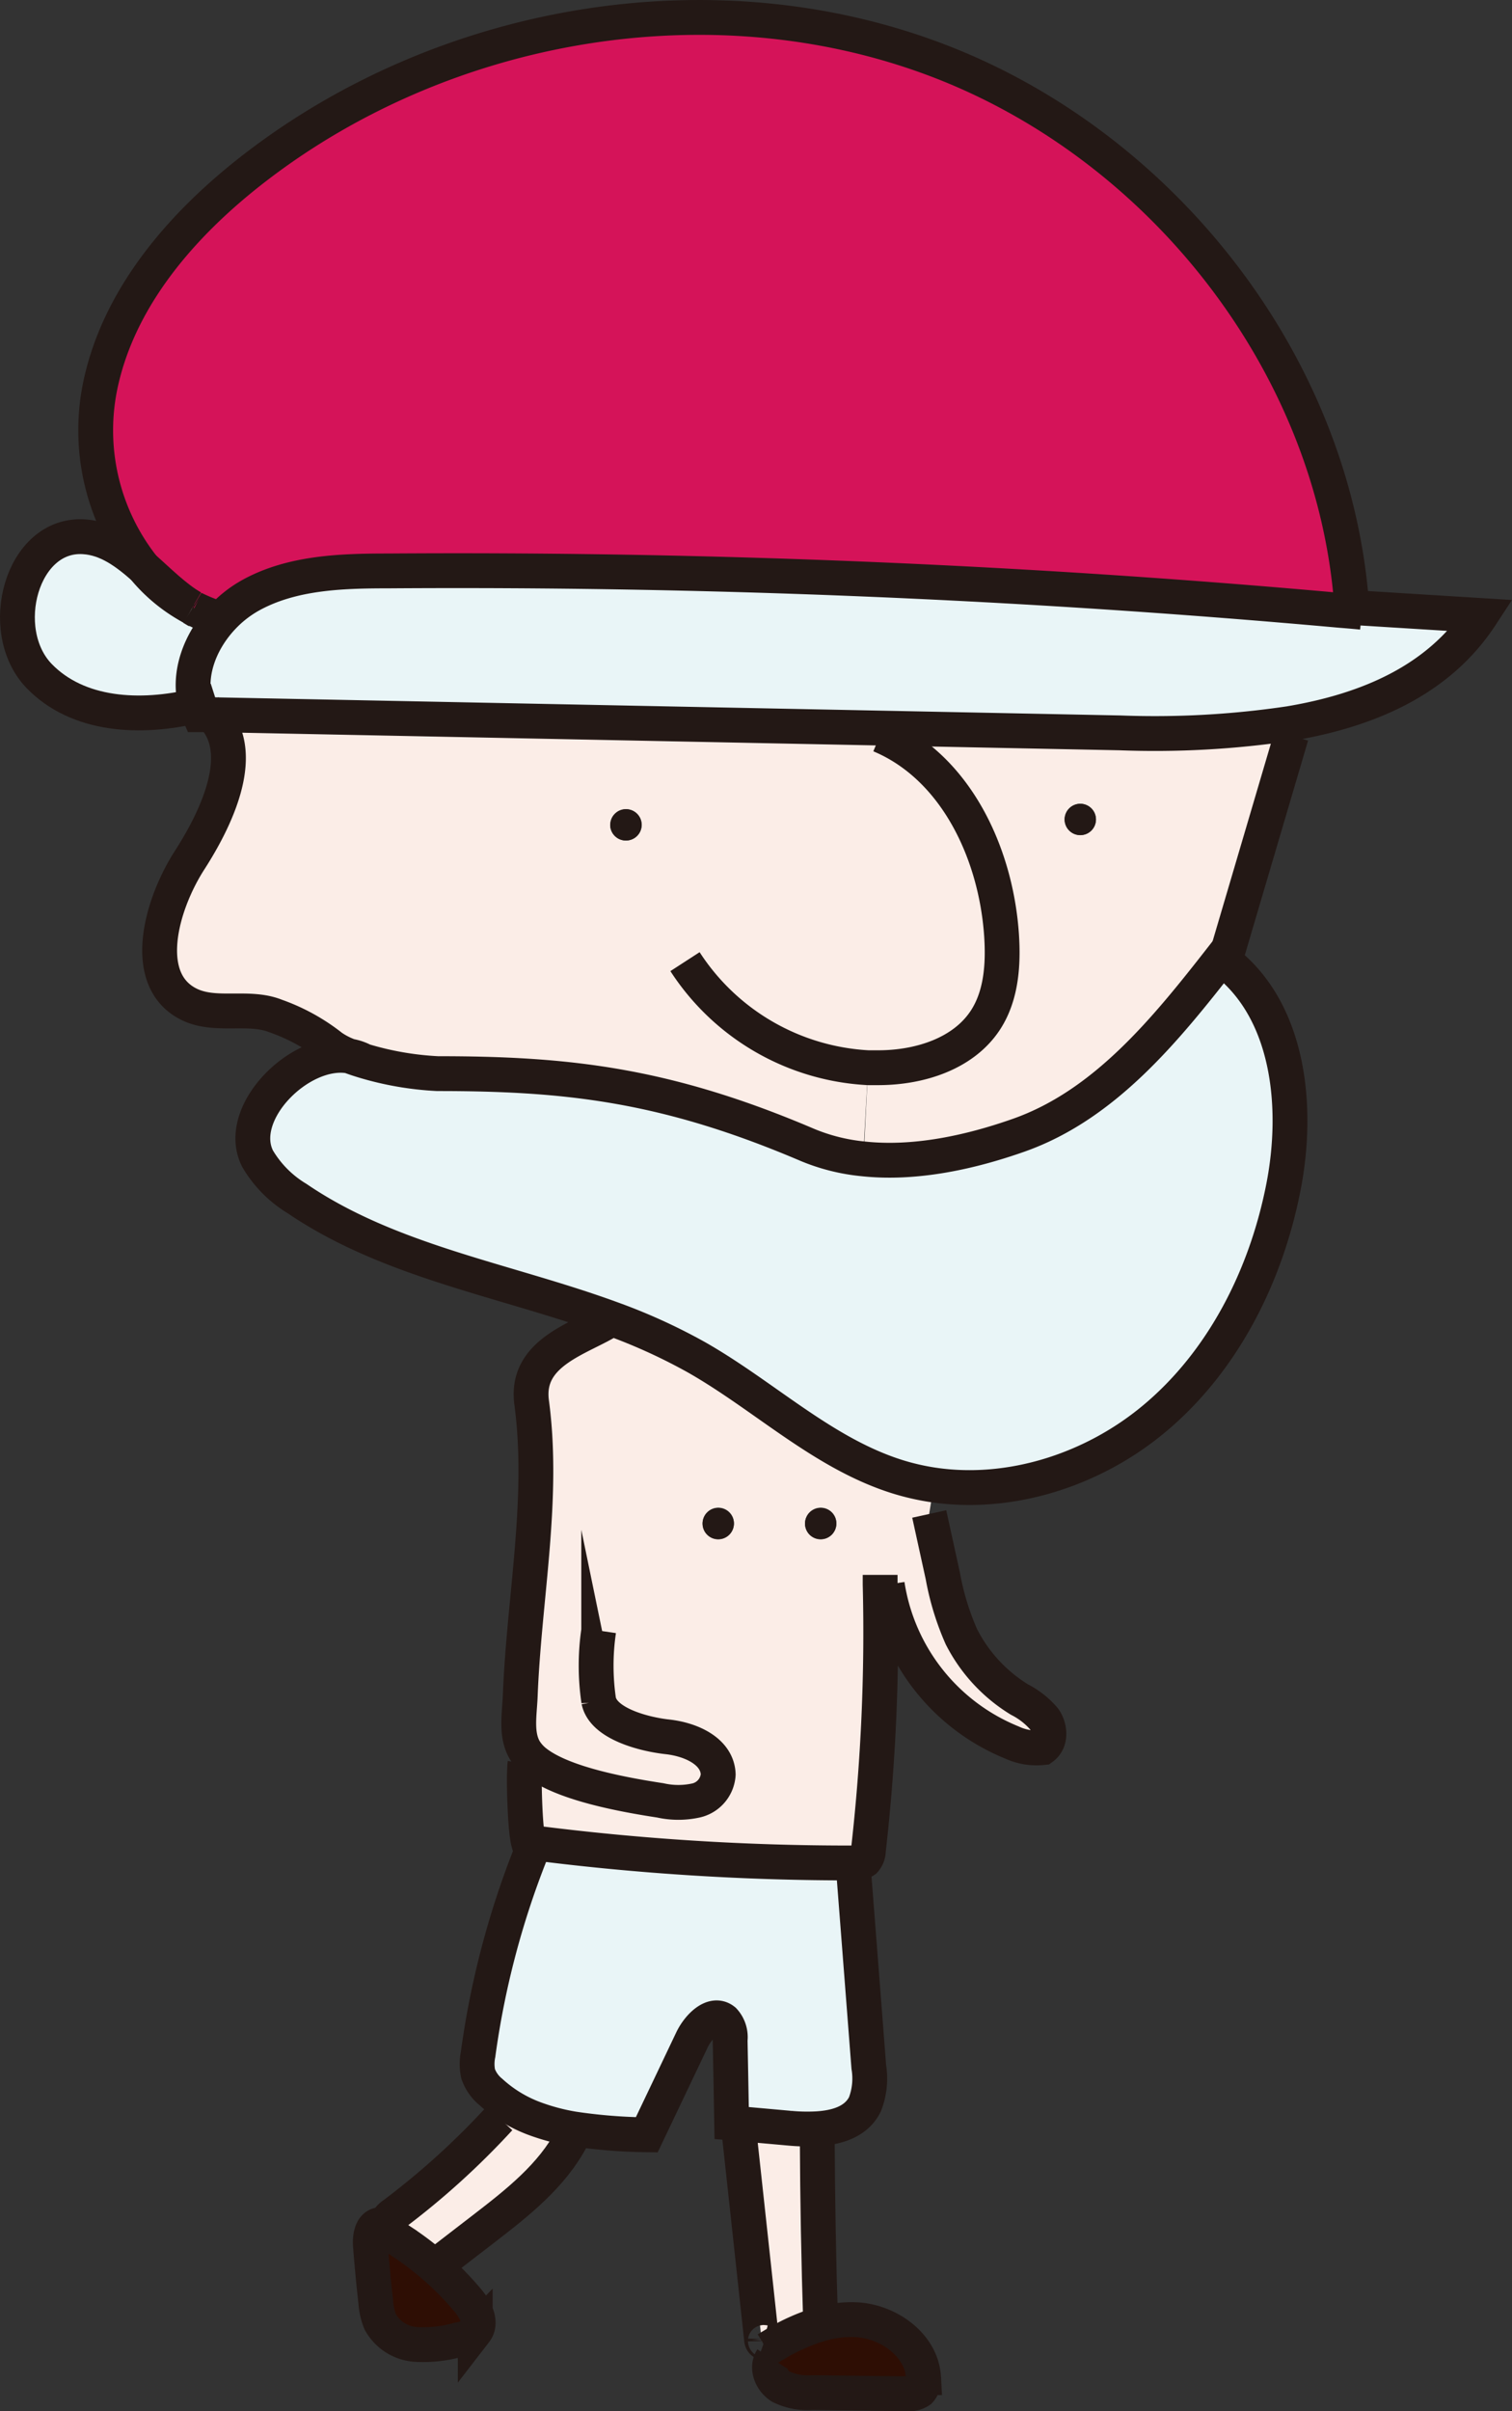 <svg xmlns="http://www.w3.org/2000/svg" viewBox="0 0 217.11 346.01"><rect x="0" y="0" width="217.11" height="346.01" fill="#333333" stroke="none"/><defs><style>.cls-1{fill:#e9f5f7;}.cls-2{fill:#d51359;}.cls-3{fill:#fbede7;}.cls-4{fill:#2e0e04;}.cls-5{fill:#231815;}.cls-6{fill:none;stroke:#231815;stroke-miterlimit:10;stroke-width:5px;}</style></defs><g id="レイヤー_2" data-name="レイヤー 2"><g id="レイヤー_1-2" data-name="レイヤー 1"><path class="cls-1" d="M12.09,77C3.09,76.41-.66,90.48,5.61,97c5.58,5.77,14.56,6.2,22.53,4.29-1.28-4.37.54-9.19,3.8-12.66l-1.16,0a11.88,11.88,0,0,1-2.92-1.22l-.1,0-.15-.09a23.09,23.09,0,0,1-7-5.74C18.05,79.2,15.4,77.25,12.09,77Z"/><path class="cls-2" d="M14.28,55.93a31.68,31.68,0,0,0,6.33,25.52c2.27,2,4.47,4.25,7,5.74l.15.09.1,0a22.75,22.75,0,0,0,2.92,1.22l1.16,0a16.63,16.63,0,0,1,3.95-3.11C41.82,82.15,49,82,55.74,81.92q68.43-.47,136.71,5.66l.05-.51,1.5.1.05-.81C191.31,52,166.7,20.8,134.47,8.6S64,3,36.7,24C26.16,32.1,16.78,42.87,14.28,55.93Z"/><path class="cls-3" d="M124.65,153.18c.55,0,1.09,0,1.64,0,5.81,0,12.08-2,15.24-6.88,2.28-3.53,2.56-8,2.28-12.19-.81-11.75-6.58-24.09-17.44-28.64l0-1-96-1.92c5.21,5.13,1,14.42-3.11,20.82-4.29,6.64-7.13,17.44,0,20.81,3.78,1.78,8.46.07,12.34,1.63a27.83,27.83,0,0,1,8,4.41,10.92,10.92,0,0,0,2.46,1.28,6.54,6.54,0,0,1,2.14.73,44.47,44.47,0,0,0,10.61,1.84c18.46,0,32.67,1.5,53.12,10.23a27.79,27.79,0,0,0,8,2Zm-37-34.81a2.25,2.25,0,1,1,2.25,2.25A2.25,2.25,0,0,1,87.62,118.37Z"/><path class="cls-1" d="M28.14,101.24a10.86,10.86,0,0,0,.48,1.31l1.76,0,96,1.92,34.46.69a131.44,131.44,0,0,0,24.29-1.33c11.23-1.88,21.43-6.19,27.53-15.51L194,87.17l-1.5-.1-.05.51q-68.17-6.14-136.71-5.66c-6.79,0-13.92.23-19.85,3.55a16.63,16.63,0,0,0-3.95,3.11C28.68,92.05,26.86,96.87,28.14,101.24Z"/><path class="cls-1" d="M87.82,189.27a82.1,82.1,0,0,1,12.3,5.59c9.86,5.61,18.34,14,29.21,17.24a34.36,34.36,0,0,0,4.76,1.06c11.12,1.65,22.91-2.17,31.63-9.41,10-8.28,16.15-20.55,18.65-33.27,2.28-11.6.84-25.4-8.49-32.54-.14-.12-.28-.22-.43-.33-8,10.24-16.75,21-29,25.34-7,2.49-15,4.22-22.42,3.42a27.79,27.79,0,0,1-8-2c-20.45-8.73-34.66-10.19-53.12-10.23a44.47,44.47,0,0,1-10.61-1.84c-.76-.23-1.48-.47-2.14-.73-7.08-1.16-16.48,8.24-13.14,14.76A16.4,16.4,0,0,0,42.66,172C56,181.08,72.62,183.68,87.82,189.27Z"/><path class="cls-4" d="M54.61,319.23c-1.25.09-1.52,1.78-1.42,3,.21,2.71.46,5.41.77,8.1a9.1,9.1,0,0,0,.64,2.84,6.29,6.29,0,0,0,5.06,3.24,18.71,18.71,0,0,0,6.21-.68,3.9,3.9,0,0,0,2.37-1.16c1-1.32,0-3.21-1.08-4.49a42.91,42.91,0,0,0-4.62-4.72,44.28,44.28,0,0,0-5.15-3.89c-.86-.55-1.84-1.4-1.84-2.31Z"/><path class="cls-3" d="M55.67,318.64a1.18,1.18,0,0,0-.12.54c0,.91,1,1.76,1.84,2.31a44.28,44.28,0,0,1,5.15,3.89l.51-.61,6.35-4.89c4.86-3.74,9.87-7.66,12.71-13.09l.26-1.33A30.42,30.42,0,0,1,76.69,304l-5,.05a111.26,111.26,0,0,1-15.23,13.79A2.66,2.66,0,0,0,55.67,318.64Z"/><path class="cls-1" d="M68.65,294.79a6.94,6.94,0,0,0,0,2.8,5.85,5.85,0,0,0,1.84,2.62A19.13,19.13,0,0,0,76.69,304a30.42,30.42,0,0,0,5.68,1.51,77.13,77.13,0,0,0,10.5.84q3.25-6.81,6.49-13.62c.89-1.87,3-4.06,4.58-2.78a3.53,3.53,0,0,1,.9,2.81q.12,6,.22,11.9l1.15.1,7.13.64a26.79,26.79,0,0,0,3.92.09c2.92-.17,5.69-1,6.94-3.52a10.25,10.25,0,0,0,.55-5.37q-1.08-14-2.17-28v-1.18a357.13,357.13,0,0,1-46.23-2.92l-.22,1.75A123.16,123.16,0,0,0,68.65,294.79Z"/><path class="cls-3" d="M77.07,253l-1.65,0c-.25,1.75,0,9.59.49,11.3l.44.06a357.13,357.13,0,0,0,46.23,2.92h.17a2.13,2.13,0,0,0,1.43-.35,2.16,2.16,0,0,0,.54-1.43,276.6,276.6,0,0,0,1.69-38.18l1,0A29.25,29.25,0,0,0,145.29,250a8.36,8.36,0,0,0,4.41.74c1.21-.91,1.11-2.86.24-4.1a11.56,11.56,0,0,0-3.54-2.79,22.61,22.61,0,0,1-8.34-9,38.37,38.37,0,0,1-2.68-8.75l-1.95-8.89.66-4.1a34.36,34.36,0,0,1-4.76-1.06c-10.87-3.27-19.35-11.63-29.21-17.24a82.1,82.1,0,0,0-12.3-5.59c-4.2,2.77-12.48,4.6-11.48,12,1.86,13.86-1.1,28.08-1.64,42.12-.11,2.65-.69,5.61.71,7.86A6.74,6.74,0,0,0,77.07,253Zm23.82-34.39a2.25,2.25,0,1,1,2.24,2.25A2.24,2.24,0,0,1,100.89,218.64Zm14.71,0a2.25,2.25,0,1,1,2.24,2.25A2.24,2.24,0,0,1,115.6,218.64Z"/><circle class="cls-5" cx="89.87" cy="118.37" r="2.25"/><path class="cls-5" d="M103.13,216.4a2.25,2.25,0,1,0,2.25,2.24A2.24,2.24,0,0,0,103.13,216.4Z"/><path class="cls-3" d="M109.9,335.93l1.59.36a28.45,28.45,0,0,1,6.35-2.79q-.44-13.37-.49-26.73l-.09-1.33a26.79,26.79,0,0,1-3.92-.09l-7.13-.64-.1,1.13q1.62,14.88,3.23,29.77c0,.21.07.45.26.53A.24.24,0,0,0,109.9,335.93Z"/><path class="cls-4" d="M117.84,333.5a28.45,28.45,0,0,0-6.35,2.79l-1.41.84.77,1.4c-.86,1.29,0,3.15,1.27,4a8.8,8.8,0,0,0,4.5.86l13.6.16a2.7,2.7,0,0,0,1.84-.43,2.28,2.28,0,0,0,.56-1.88c-.26-4.62-5-8-9.57-8.31A15.81,15.81,0,0,0,117.84,333.5Z"/><path class="cls-5" d="M117.84,216.4a2.25,2.25,0,1,0,2.25,2.24A2.24,2.24,0,0,0,117.84,216.4Z"/><path class="cls-3" d="M124.65,153.18,124,166.37c7.44.8,15.38-.93,22.42-3.42,12.28-4.36,21-15.1,29-25.34.15.11.29.21.43.33q4.77-16.17,9.55-32.37l-.29-1.7a131.44,131.44,0,0,1-24.29,1.33l-34.46-.69,0,1c10.86,4.55,16.63,16.89,17.44,28.64.28,4.2,0,8.66-2.28,12.19-3.16,4.88-9.43,6.84-15.24,6.88C125.74,153.22,125.2,153.21,124.65,153.18Zm28.22-35.58a2.25,2.25,0,1,1,2.25,2.24A2.25,2.25,0,0,1,152.87,117.6Z"/><path class="cls-5" d="M155.12,115.35a2.25,2.25,0,1,0,2.25,2.25A2.25,2.25,0,0,0,155.12,115.35Z"/><path class="cls-6" d="M195.55,87.86c-1-.1-2.07-.19-3.1-.27h0q-68.17-6.14-136.71-5.66c-6.79,0-13.92.23-19.85,3.55a16.63,16.63,0,0,0-3.95,3.11c-3.26,3.47-5.08,8.29-3.8,12.66a10.86,10.86,0,0,0,.48,1.31l1.76,0,96,1.92,34.46.69a131.44,131.44,0,0,0,24.29-1.33c11.23-1.88,21.43-6.19,27.53-15.51L194,87.17l-1.5-.1"/><path class="cls-6" d="M27.61,87.19c-2.53-1.49-4.73-3.74-7-5.74-2.56-2.25-5.21-4.2-8.52-4.42C3.09,76.41-.66,90.48,5.61,97c5.58,5.77,14.56,6.2,22.53,4.29,1-.22,1.95-.49,2.89-.79"/><path class="cls-6" d="M27.86,87.33a22.75,22.75,0,0,0,2.92,1.22,11.88,11.88,0,0,1-2.92-1.22"/><path class="cls-6" d="M27.86,87.33l-.1,0-.15-.09"/><path class="cls-6" d="M194.05,86.36C191.31,52,166.7,20.8,134.47,8.6S64,3,36.7,24C26.16,32.1,16.78,42.87,14.28,55.93a31.68,31.68,0,0,0,6.33,25.52,23.09,23.09,0,0,0,7,5.74"/><path class="cls-6" d="M185.43,105.57q-4.78,16.19-9.55,32.37l-.24.83"/><path class="cls-6" d="M126.37,105.51c10.86,4.55,16.63,16.89,17.44,28.64.28,4.2,0,8.66-2.28,12.19-3.16,4.88-9.43,6.84-15.24,6.88-.55,0-1.09,0-1.64,0A33.45,33.45,0,0,1,98.36,138"/><path class="cls-6" d="M29.77,102a8.18,8.18,0,0,1,.61.55c5.21,5.13,1,14.42-3.11,20.82-4.29,6.64-7.13,17.44,0,20.81,3.78,1.78,8.46.07,12.34,1.63a27.83,27.83,0,0,1,8,4.41,10.92,10.92,0,0,0,2.46,1.28c.66.26,1.38.5,2.14.73a44.47,44.47,0,0,0,10.61,1.84c18.46,0,32.67,1.5,53.12,10.23a27.79,27.79,0,0,0,8,2c7.44.8,15.38-.93,22.42-3.42,12.28-4.36,21-15.1,29-25.34.15.11.29.21.43.33,9.33,7.14,10.77,20.94,8.49,32.54-2.5,12.72-8.67,25-18.65,33.27-8.72,7.24-20.51,11.06-31.63,9.41a34.36,34.36,0,0,1-4.76-1.06c-10.87-3.27-19.35-11.63-29.21-17.24a82.1,82.1,0,0,0-12.3-5.59C72.62,183.68,56,181.08,42.66,172A16.4,16.4,0,0,1,37,166.3c-3.34-6.52,6.06-15.92,13.14-14.76a6.54,6.54,0,0,1,2.14.73"/><path class="cls-6" d="M87.9,189.22l-.08.05c-4.2,2.77-12.48,4.6-11.48,12,1.86,13.86-1.1,28.08-1.64,42.12-.11,2.65-.69,5.61.71,7.86A6.74,6.74,0,0,0,77.07,253c3.81,2.87,11.7,4.44,17.74,5.36a11.81,11.81,0,0,0,5.19,0,4.1,4.1,0,0,0,3.13-3.72c-.11-3.22-3.7-5-7.32-5.4-3.35-.37-9.16-1.88-9.84-5.18a34.32,34.32,0,0,1,0-10.07"/><path class="cls-6" d="M126.38,226c0,.46,0,.92,0,1.38a276.6,276.6,0,0,1-1.69,38.18,2.16,2.16,0,0,1-.54,1.43,2.13,2.13,0,0,1-1.43.35h-.17a357.13,357.13,0,0,1-46.23-2.92l-.44-.06c-.49-1.71-.74-9.55-.49-11.3"/><path class="cls-6" d="M76.13,266.17a123.16,123.16,0,0,0-7.48,28.62,6.94,6.94,0,0,0,0,2.8,5.85,5.85,0,0,0,1.84,2.62A19.13,19.13,0,0,0,76.69,304a30.42,30.42,0,0,0,5.68,1.51,77.13,77.13,0,0,0,10.5.84q3.25-6.81,6.49-13.62c.89-1.87,3-4.06,4.58-2.78a3.53,3.53,0,0,1,.9,2.81q.12,6,.22,11.9l1.15.1,7.13.64a26.79,26.79,0,0,0,3.92.09c2.92-.17,5.69-1,6.94-3.52a10.25,10.25,0,0,0,.55-5.37q-1.08-14-2.17-28"/><path class="cls-6" d="M106.11,305.84q1.62,14.88,3.23,29.77c0,.21.07.45.26.53a.24.24,0,0,0,.3-.21.12.12,0,0,0-.08-.11"/><path class="cls-6" d="M117.35,306.77q.06,13.37.49,26.73v0"/><path class="cls-6" d="M110.08,337.13l1.41-.84a28.45,28.45,0,0,1,6.35-2.79,15.81,15.81,0,0,1,5.21-.61c4.61.28,9.31,3.69,9.57,8.31a2.28,2.28,0,0,1-.56,1.88,2.7,2.7,0,0,1-1.84.43l-13.6-.16a8.8,8.8,0,0,1-4.5-.86c-1.32-.81-2.13-2.67-1.27-4"/><path class="cls-6" d="M82.11,306.79c-2.84,5.43-7.85,9.35-12.71,13.09l-6.35,4.89"/><path class="cls-6" d="M71.72,304a111.26,111.26,0,0,1-15.23,13.79,2.66,2.66,0,0,0-.82.85,1.18,1.18,0,0,0-.12.54c0,.91,1,1.76,1.84,2.31a44.28,44.28,0,0,1,5.15,3.89,42.91,42.91,0,0,1,4.62,4.72c1.08,1.28,2.1,3.17,1.08,4.49a3.9,3.9,0,0,1-2.37,1.16,18.71,18.71,0,0,1-6.21.68,6.29,6.29,0,0,1-5.06-3.24,9.1,9.1,0,0,1-.64-2.84c-.31-2.69-.56-5.39-.77-8.1-.1-1.24.17-2.93,1.42-3"/><path class="cls-6" d="M133.43,217.26l1.95,8.89a38.37,38.37,0,0,0,2.68,8.75,22.61,22.61,0,0,0,8.34,9,11.56,11.56,0,0,1,3.54,2.79c.87,1.24,1,3.19-.24,4.1a8.36,8.36,0,0,1-4.41-.74,29.25,29.25,0,0,1-17.89-22.65"/></g></g></svg>